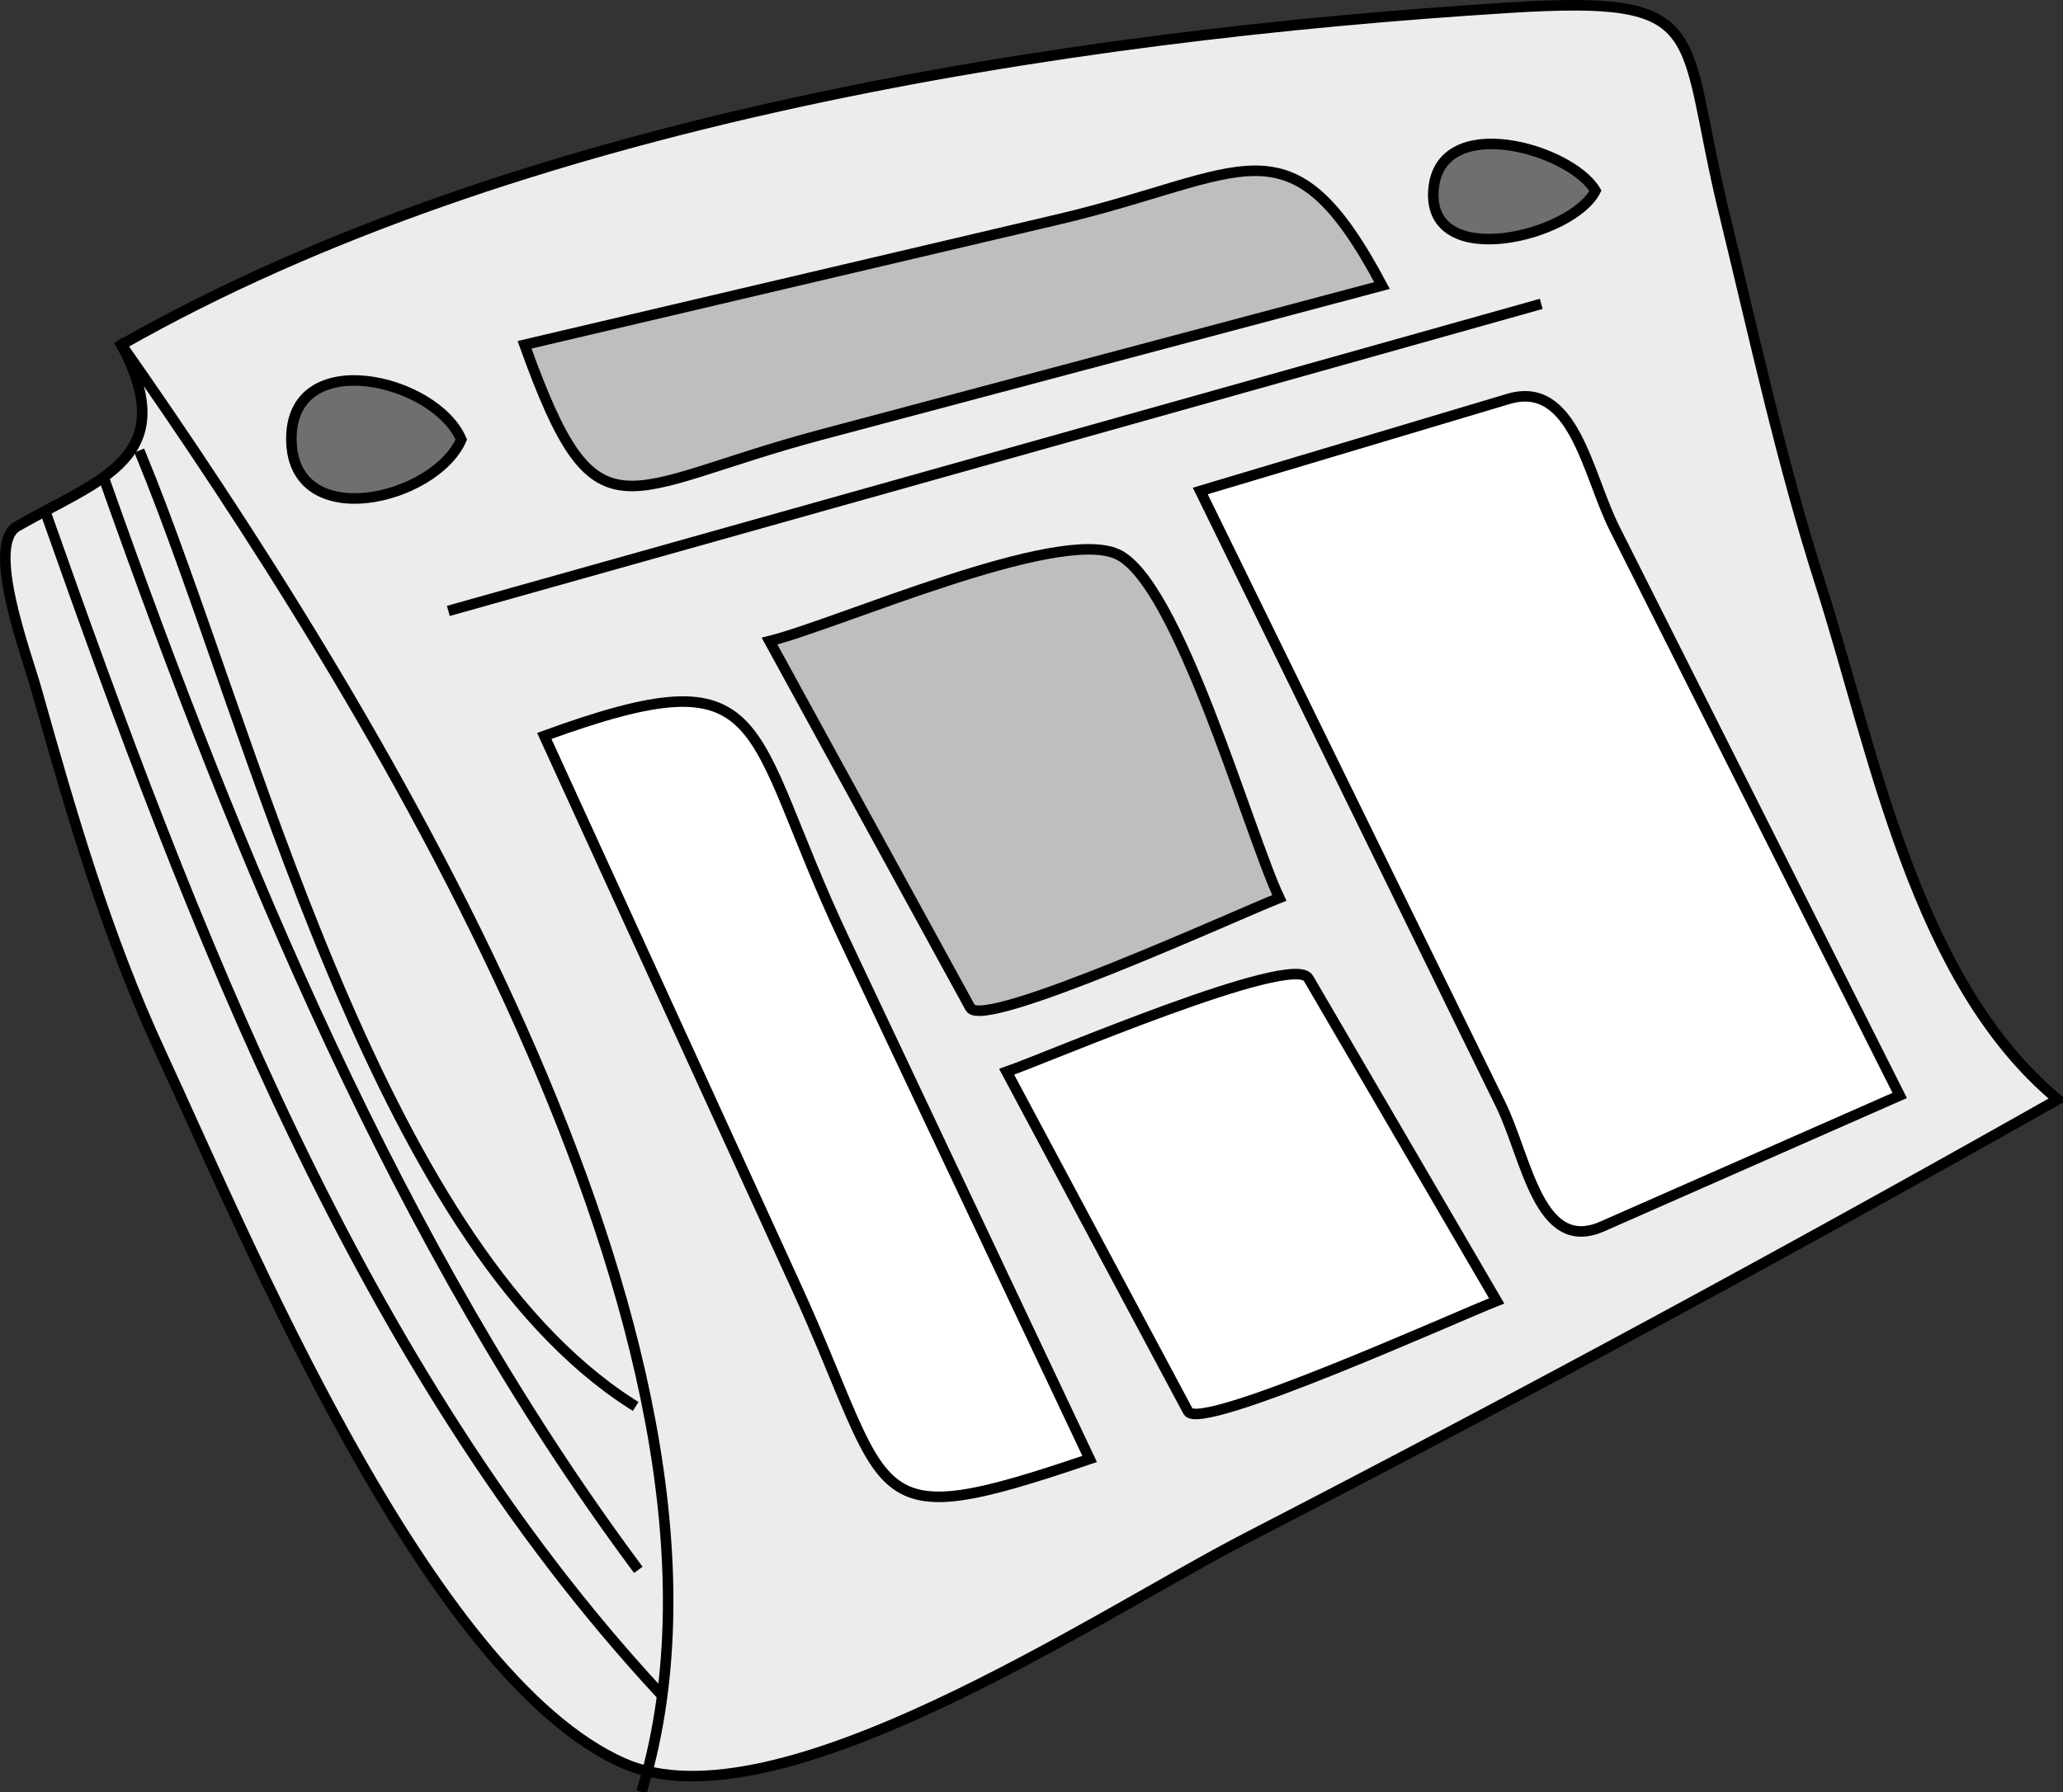 <svg xmlns="http://www.w3.org/2000/svg" xmlns:xlink="http://www.w3.org/1999/xlink" version="1.1" id="Layer_1" x="0px" y="0px" enable-background="new 0 0 822.05 841.89" xml:space="preserve" viewBox="214.55 252.24 391.55 340.2">
<rect x="214.55" y="252.24" width="391.55" height="340.2" fill="#333333" stroke="none"/>
<path fill-rule="evenodd" clip-rule="evenodd" fill="#EBECED" stroke="#000000" stroke-width="2" stroke-linecap="square" stroke-miterlimit="10" d="  M237.605,317.693c74.756-42.57,178.518-58.688,263.246-63.984c39.121-2.445,32.377,3.882,40.896,38.808  c5.759,23.609,10.896,47.415,18.305,70.564c10.174,31.793,18.023,75.491,45.056,97.861c-50.829,28.729-102.101,56.472-153.984,83.25  c-28.265,14.588-89.162,55.626-118.268,42.75c-37.26-16.483-71.839-100.499-87.727-134.719  c-10.315-22.218-17.105-45.767-23.719-69.281c-1.815-6.453-9.673-27.325-3.575-30.81  C233.655,343.093,248.987,339.243,237.605,317.693z"/>
<path fill="none" stroke="#000000" stroke-width="2" stroke-linecap="square" stroke-miterlimit="10" d="M336.605,591.443  c24.843-84.229-53.43-208.708-99-273.75"/>
<line fill="none" stroke="#000000" stroke-width="2" stroke-linecap="square" stroke-miterlimit="10" x1="223.355" y1="349.943" x2="223.355" y2="349.943"/>
<line fill="none" stroke="#000000" stroke-width="2" stroke-linecap="square" stroke-miterlimit="10" x1="300.605" y1="367.943" x2="506.107" y2="310.193"/>
<path fill-rule="evenodd" clip-rule="evenodd" fill="#FFFFFF" stroke="#000000" stroke-width="2" stroke-linecap="square" stroke-miterlimit="10" d="  M442.357,345.443c19.005,38.828,38.011,77.656,57.016,116.483c4.997,10.208,7.24,28.437,19.286,23.131  c18.816-8.288,37.632-16.576,56.448-24.864c-18.039-35.878-36.079-71.756-54.118-107.635c-5.175-10.292-7.721-28.307-20.168-24.587  C481.333,333.795,461.846,339.619,442.357,345.443z"/>
<path fill-rule="evenodd" clip-rule="evenodd" fill="#BCBEC0" stroke="#000000" stroke-width="2" stroke-linecap="square" stroke-miterlimit="10" d="  M360.605,373.943c13.066-3.266,54.547-21.7,66.002-16.5c11.537,5.237,24.904,52.846,30.75,65.25  c-7.526,2.933-56.253,25.238-58.66,20.841C386,420.336,373.303,397.14,360.605,373.943z"/>
<path fill-rule="evenodd" clip-rule="evenodd" fill="#FFFFFF" stroke="#000000" stroke-width="2" stroke-linecap="square" stroke-miterlimit="10" d="  M405.605,455.693c11.477,21.487,22.954,42.976,34.431,64.463c2.181,4.082,51.225-18.101,58.571-20.963  c-11.907-20.412-23.814-40.824-35.721-61.236C459.968,432.954,413.348,453.009,405.605,455.693z"/>
<path fill-rule="evenodd" clip-rule="evenodd" fill="#FFFFFF" stroke="#000000" stroke-width="2" stroke-linecap="square" stroke-miterlimit="10" d="  M317.855,391.943c43.997-15.999,37.552-2.363,56.937,38.674c15.522,32.859,31.043,65.718,46.565,98.576  c-43.734,14.888-37.106,7.944-55.763-32.854C349.682,461.541,333.769,426.742,317.855,391.943z"/>
<path fill-rule="evenodd" clip-rule="evenodd" fill="#BCBEC0" stroke="#000000" stroke-width="2" stroke-linecap="square" stroke-miterlimit="10" d="  M314.105,317.693c13.747,38.294,17.877,27.288,56.256,17.079c35.499-9.443,70.997-18.886,106.496-28.329  c-17.511-32.961-25.767-20.941-61.471-12.551C381.626,301.826,347.866,309.759,314.105,317.693z"/>
<path fill-rule="evenodd" clip-rule="evenodd" fill="#6D6F71" stroke="#000000" stroke-width="2" stroke-linecap="square" stroke-miterlimit="10" d="  M302.105,335.693c-5.087,11.544-32.07,17.923-32.25,0C269.675,317.709,297.158,324.06,302.105,335.693z"/>
<path fill-rule="evenodd" clip-rule="evenodd" fill="#6D6F71" stroke="#000000" stroke-width="2" stroke-linecap="square" stroke-miterlimit="10" d="  M517.357,288.443c-4.319,8.631-31.758,15.417-30.75,0C487.599,273.274,512.677,280.458,517.357,288.443z"/>
<line fill="none" stroke="#000000" stroke-width="2" stroke-linecap="square" stroke-miterlimit="10" x1="223.355" y1="349.943" x2="223.355" y2="349.943"/>
<path fill="none" stroke="#000000" stroke-width="2" stroke-linecap="square" stroke-miterlimit="10" d="M223.355,349.943  c27.604,78.211,59.084,161.709,116.25,223.5"/>
<path fill="none" stroke="#000000" stroke-width="2" stroke-linecap="square" stroke-miterlimit="10" d="M234.605,343.943  c25.149,71.048,55.383,144.662,100.5,205.5"/>
<path fill="none" stroke="#000000" stroke-width="2" stroke-linecap="square" stroke-miterlimit="10" d="M241.355,338.693  c21.021,51.05,44.014,148.611,93,180"/>
</svg>